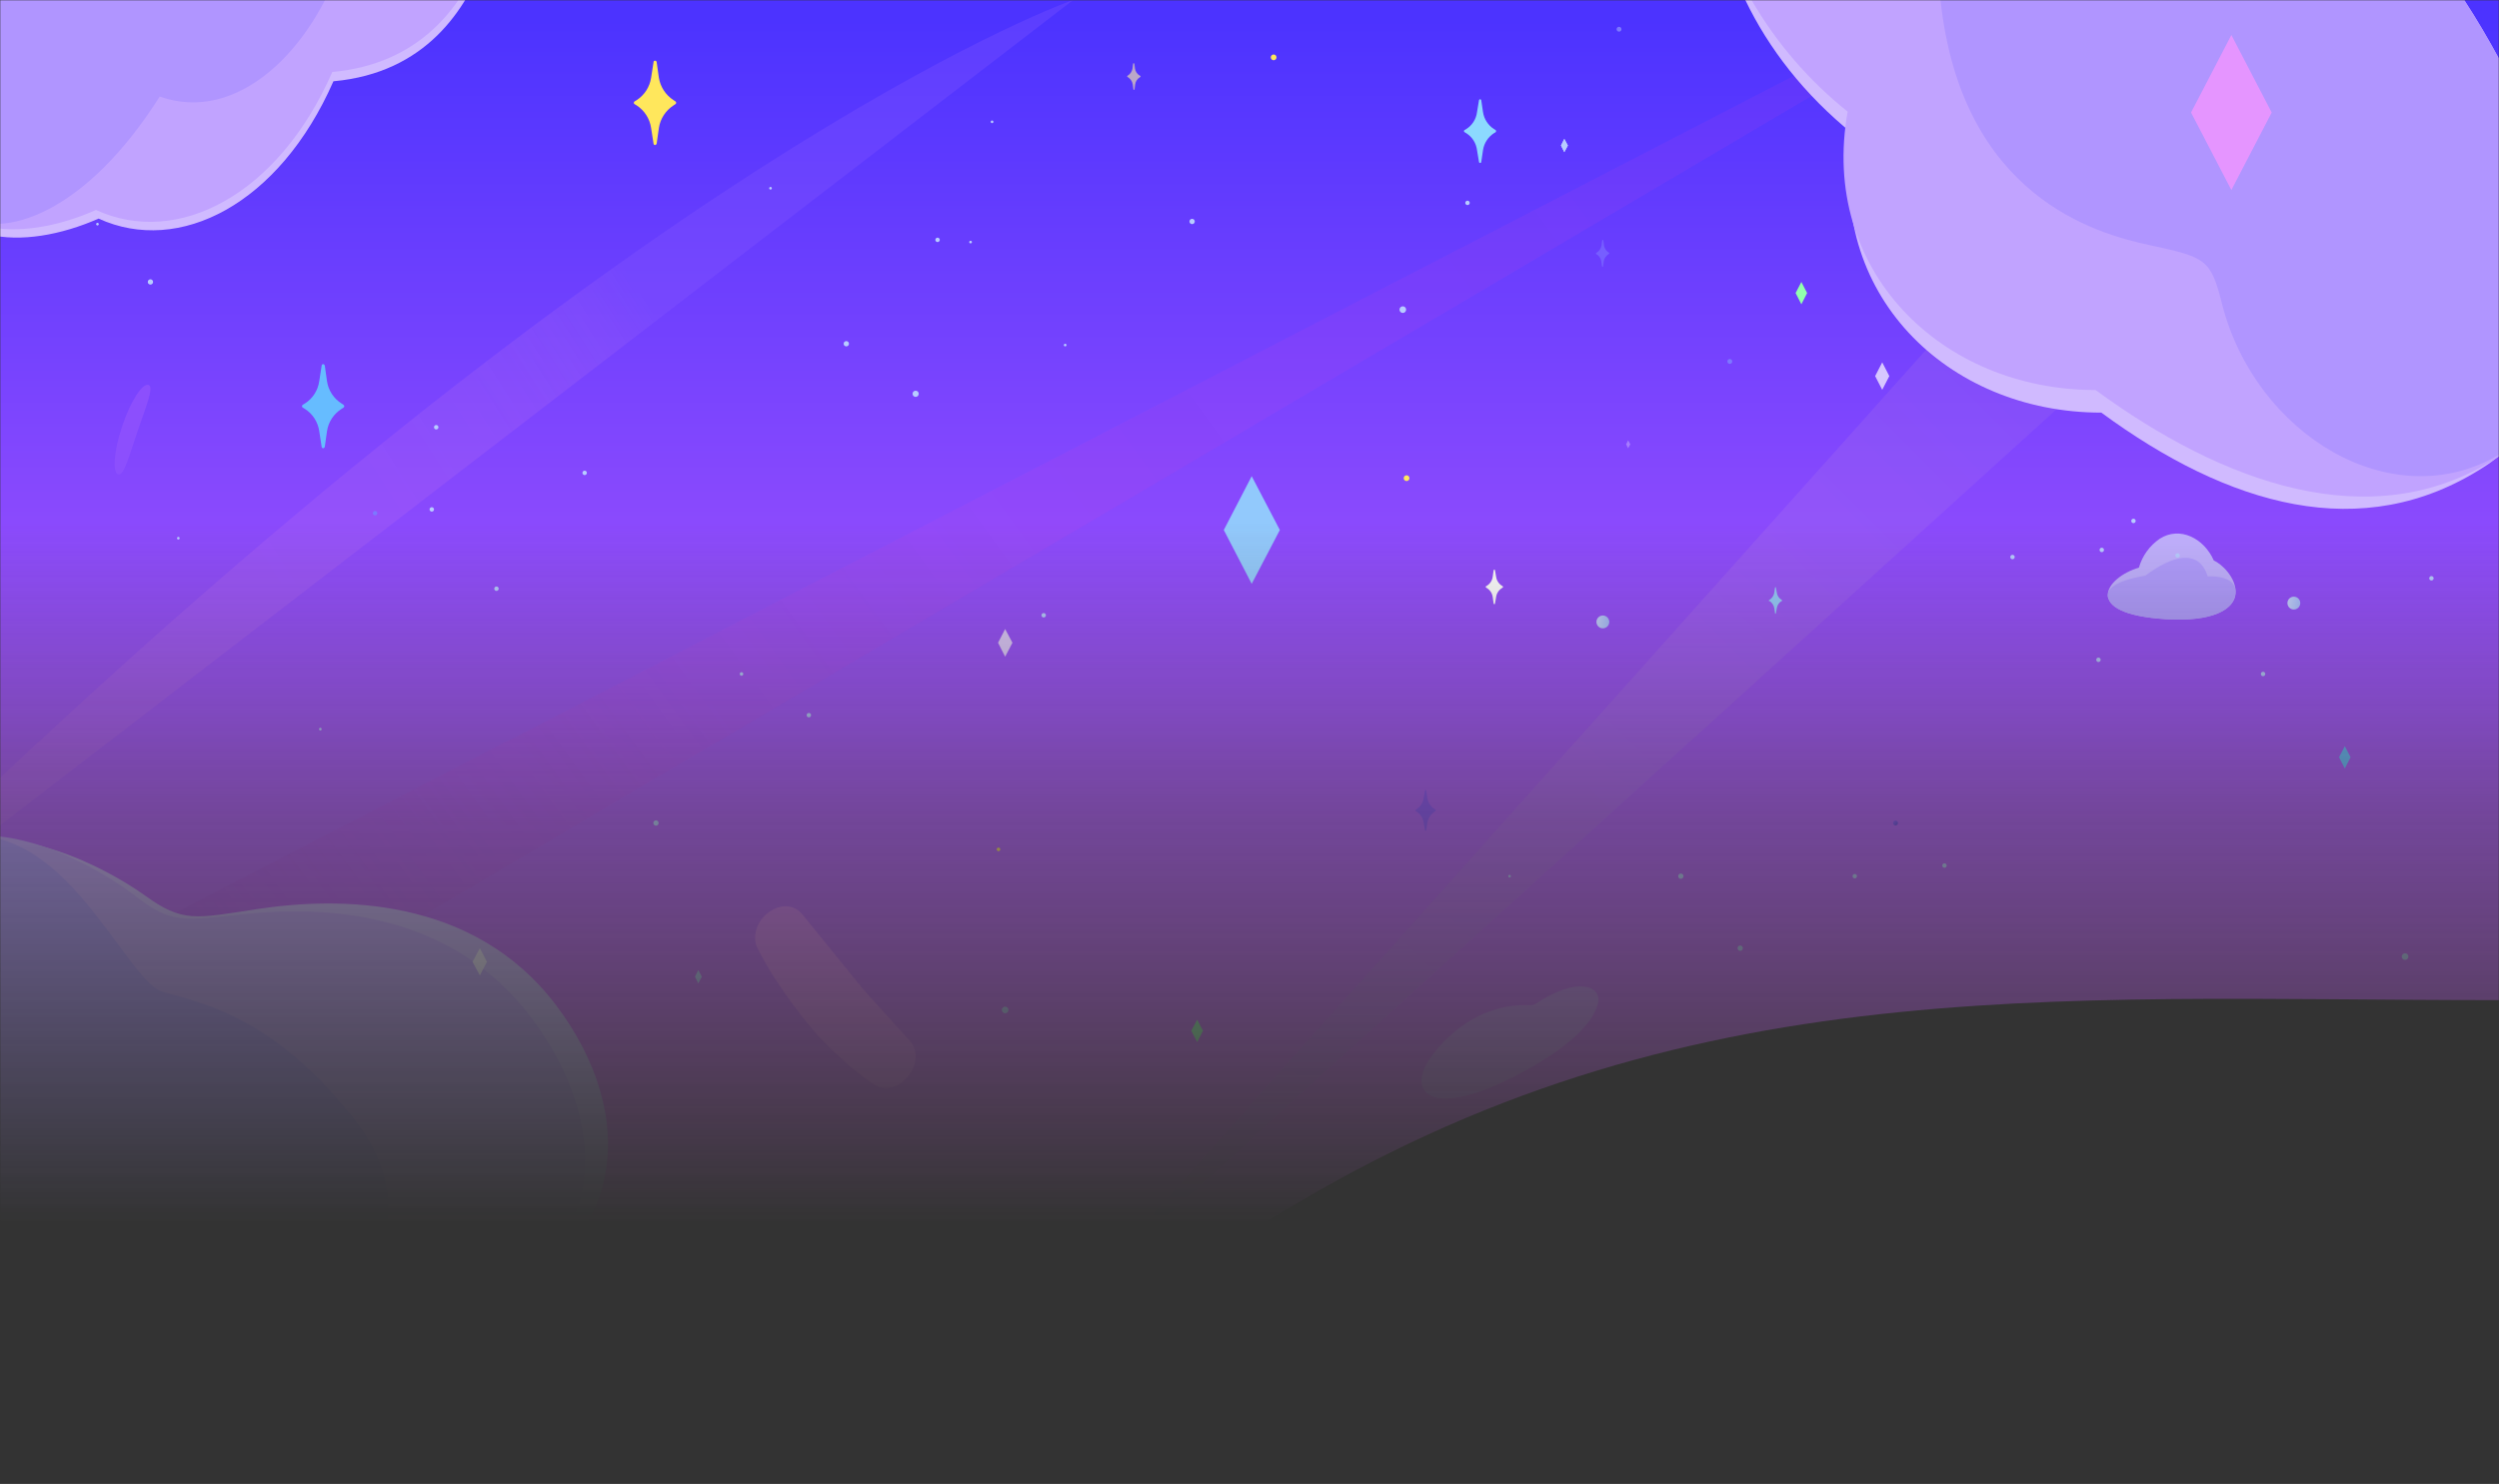 <svg width="1128" height="670" viewBox="0 0 1128 670" fill="none" xmlns="http://www.w3.org/2000/svg">
<rect x="0" y="0" width="1128" height="670" fill="#333333" stroke="none"/>
<g clip-path="url(#clip0_919_65026)">
<mask id="mask0_919_65026" style="mask-type:alpha" maskUnits="userSpaceOnUse" x="0" y="0" width="1128" height="600">
<path d="M559.5 600H0V0H1128V600H559.5Z" fill="url(#paint0_linear_919_65026)"/>
</mask>
<g mask="url(#mask0_919_65026)">
<path d="M566.905 554.697C361.963 685.282 216.886 675.85 0 675.85V0H1128V451.568C922.733 451.568 752 436.759 566.905 554.697Z" fill="url(#paint1_linear_919_65026)"/>
<path d="M875.9 0H891.1L0 526.1V600V453.1L875.9 0Z" fill="url(#paint2_linear_919_65026)"/>
<path d="M1010.6 0H1027L1025.2 96.9L490.3 581.9L1010.6 0Z" fill="url(#paint3_linear_919_65026)"/>
<path opacity="0.43" d="M484.4 0L0 372.7V351.3C308.4 60.7 484.4 0 484.4 0Z" fill="url(#paint4_linear_919_65026)"/>
<g style="mix-blend-mode:screen" opacity="0.7">
<path d="M849.6 176L846.4 169.8L849.6 163.6L852.8 169.8L849.6 176Z" fill="white"/>
</g>
<path d="M1058.4 347L1055.8 341.9L1058.4 336.9L1061 341.9L1058.4 347Z" fill="#66BCFF"/>
<path d="M1128 33.7C1121.91 22.096 1115.16 10.845 1107.8 0L787.8 0C798.2 21.7 814.3 42.7 836.6 60.7C823.8 131.9 878.5 186.3 948.5 186.3C1005.7 228.3 1066.2 246.3 1121.1 210.9C1123.53 209.38 1125.83 207.675 1128 205.8V33.7Z" fill="#D0BAFF"/>
<path d="M1128 26.5C1123.3 17.8 1118.1 8.9 1112.3 0H790.6C801.808 19.352 816.527 36.444 834 50.4C821.2 121.7 875.9 176.1 945.9 176.1C1003.1 218 1070.2 242.8 1126.6 207L1128 206.1V26.5Z" fill="#C1A3FF"/>
<path d="M1128 26.5C1123.3 17.8 1118.1 8.9 1112.3 0H875.9C885.5 89 946.4 105.5 970 110.6C995.9 116.2 997.9 117 1003 137.3C1018.1 196.3 1079.8 233.7 1128 205.3V26.5Z" fill="#B095FF"/>
<path d="M116.4 410.4C87.9 414.8 82.4 416.6 65.4 404.3C56.4 397.8 28.3 380.4 0 379V660H247.6C244.3 636.1 234.2 612.1 218.8 589C283 563.9 288.6 503.7 251.1 454C213.6 404.3 152.4 405 116.4 410.4Z" fill="#CAB0FF"/>
<path d="M110.3 412.7C82.8 415.7 77.5 417.3 61.2 404.6C52.7 398.1 26.7 380.6 0 377.7V660H237.8C233.9 637.4 224.2 614.5 209.9 592.2C272.8 570.5 277.8 511.3 240.9 460.9C204 410.5 145 409 110.3 412.7Z" fill="#C09EFF"/>
<path d="M149.5 593.6C158.7 588.2 195.7 551 159.9 505.3C124.1 459.6 92 453 73.7 447.9C58.9 443.8 36.9 388.6 0 378.9V660H178.1C172.246 648.365 165.666 637.11 158.4 626.3C146.3 608.5 140.2 599 149.5 593.6Z" fill="#AD93FF"/>
<path d="M6.4 -20C-19.3 11.3 -32.1 45.3 -31 72C-29.2 111.7 10.7 113.6 44.5 98.7C80.8 115.3 126.1 92.3 150.5 36.7C192.2 32.9 210.7 4.3 219.4 -20H6.4Z" fill="#D0BAFF"/>
<path d="M1.4 -20C-22 10.2 -33.6 42.4 -32.5 68C-30.8 108 9.4 109.9 43.3 94.8C79.9 111.6 125.5 88.4 150 32.5C189.4 28.9 208.2 3.3 217.6 -20H1.4Z" fill="#C1A3FF"/>
<path d="M1.4 -20C-22 10.2 -33.6 42.4 -32.5 68C-32 81.6 -26.9 90.8 -19.2 96.4C1.7 109.9 39.5 95.1 72.1 43.6C106.8 55.9 140.8 23.4 155.1 -20L1.4 -20Z" fill="#B095FF"/>
<path opacity="0.22" d="M686.7 484.4C714 469.8 721.1 457.7 721.5 451.5C721.9 445.3 711.8 440.8 693 453.3C692.329 453.681 691.572 453.888 690.8 453.9C667.2 452.7 651.6 468.9 645.2 478.3C635.2 493.1 645.9 506.3 686.7 484.4Z" fill="#C9FAFF"/>
<path d="M977.74 279.57C998.695 280.866 1008.48 275.216 1009.08 268.056C1009.68 260.897 1002.62 254.466 999.266 253.055C994.855 243.015 983.903 237.445 974.886 243.228C970.313 246.348 966.977 250.971 965.456 256.294C950.529 260.639 938.844 277.201 977.74 279.57Z" fill="#C1B0FF"/>
<path d="M977.739 279.57C997.702 280.747 1007.56 275.63 1008.91 268.963C1010.26 262.296 1004.07 259.979 996.469 260.212C992.618 247.54 980.315 250.832 968.362 259.928C961.396 261.062 950.27 263.791 951.474 269.678L951.824 270.284C953.208 274.681 960.469 278.456 977.739 279.57Z" fill="#B19CFF"/>
<path opacity="0.43" d="M362.3 413L385.9 442.1C389.7 447 394 451.5 398.2 456.2L410.7 470C414.8 474.5 413.9 482.2 408.8 487.1C403.7 492 397.9 492.2 393.7 489.1L392.4 488.2C387.145 484.426 382.165 480.282 377.5 475.8C375.2 473.7 373 471.4 370.7 469.1C368.4 466.8 366.5 464.3 364.3 461.8C360.3 456.8 356.4 451.7 352.8 446.3C349.07 440.961 345.696 435.383 342.7 429.6L342 428.3C339.2 422.8 341.7 415.3 347.6 411.5C353.5 407.7 359 408.9 362.3 413Z" fill="#FD96FF"/>
<path d="M633.2 141.3C634.028 141.3 634.7 140.628 634.7 139.8C634.7 138.972 634.028 138.3 633.2 138.3C632.372 138.3 631.7 138.972 631.7 139.8C631.7 140.628 632.372 141.3 633.2 141.3Z" fill="#B7CCFF"/>
<path d="M1085.6 433.4C1086.43 433.4 1087.1 432.728 1087.1 431.9C1087.1 431.072 1086.43 430.4 1085.6 430.4C1084.77 430.4 1084.1 431.072 1084.1 431.9C1084.1 432.728 1084.77 433.4 1085.6 433.4Z" fill="#B7CCFF"/>
<path d="M453.7 457.5C454.529 457.5 455.2 456.828 455.2 456C455.2 455.172 454.529 454.5 453.7 454.5C452.872 454.5 452.2 455.172 452.2 456C452.2 456.828 452.872 457.5 453.7 457.5Z" fill="#B7CCFF"/>
<path d="M723.5 283.7C725.102 283.7 726.4 282.402 726.4 280.8C726.4 279.198 725.102 277.9 723.5 277.9C721.898 277.9 720.6 279.198 720.6 280.8C720.6 282.402 721.898 283.7 723.5 283.7Z" fill="url(#paint5_linear_919_65026)"/>
<path d="M1035.4 275.2C1037 275.2 1038.3 273.902 1038.3 272.3C1038.3 270.698 1037 269.4 1035.4 269.4C1033.8 269.4 1032.5 270.698 1032.5 272.3C1032.5 273.902 1033.8 275.2 1035.4 275.2Z" fill="url(#paint6_linear_919_65026)"/>
<path d="M634.9 217.2C635.618 217.2 636.2 216.618 636.2 215.9C636.2 215.182 635.618 214.6 634.9 214.6C634.182 214.6 633.6 215.182 633.6 215.9C633.6 216.618 634.182 217.2 634.9 217.2Z" fill="#FFE75C"/>
<path d="M574.9 27.2C575.618 27.2 576.2 26.618 576.2 25.9C576.2 25.182 575.618 24.6 574.9 24.6C574.182 24.6 573.6 25.182 573.6 25.9C573.6 26.618 574.182 27.2 574.9 27.2Z" fill="#FFE75C"/>
<path d="M450.7 384.3C451.142 384.3 451.5 383.942 451.5 383.5C451.5 383.058 451.142 382.7 450.7 382.7C450.258 382.7 449.9 383.058 449.9 383.5C449.9 383.942 450.258 384.3 450.7 384.3Z" fill="#FFE75C"/>
<path d="M365.1 323.9C365.652 323.9 366.1 323.452 366.1 322.9C366.1 322.348 365.652 321.9 365.1 321.9C364.548 321.9 364.1 322.348 364.1 322.9C364.1 323.452 364.548 323.9 365.1 323.9Z" fill="#B7CCFF"/>
<path d="M263.9 214.5C264.452 214.5 264.9 214.052 264.9 213.5C264.9 212.948 264.452 212.5 263.9 212.5C263.348 212.5 262.9 212.948 262.9 213.5C262.9 214.052 263.348 214.5 263.9 214.5Z" fill="#B7CCFF"/>
<path d="M334.7 305.1C335.142 305.1 335.5 304.742 335.5 304.3C335.5 303.858 335.142 303.5 334.7 303.5C334.258 303.5 333.9 303.858 333.9 304.3C333.9 304.742 334.258 305.1 334.7 305.1Z" fill="#B7CCFF"/>
<path d="M480.8 156.4C481.131 156.4 481.4 156.131 481.4 155.8C481.4 155.469 481.131 155.2 480.8 155.2C480.469 155.2 480.2 155.469 480.2 155.8C480.2 156.131 480.469 156.4 480.8 156.4Z" fill="#B7CCFF"/>
<path d="M144.6 329.8C144.931 329.8 145.2 329.531 145.2 329.2C145.2 328.869 144.931 328.6 144.6 328.6C144.269 328.6 144 328.869 144 329.2C144 329.531 144.269 329.8 144.6 329.8Z" fill="#B7CCFF"/>
<path d="M44 101.8C44.331 101.8 44.6 101.531 44.6 101.2C44.6 100.869 44.331 100.6 44 100.6C43.669 100.6 43.4 100.869 43.4 101.2C43.4 101.531 43.669 101.8 44 101.8Z" fill="#B7CCFF"/>
<path d="M438.1 109.9C438.431 109.9 438.7 109.631 438.7 109.3C438.7 108.969 438.431 108.7 438.1 108.7C437.769 108.7 437.5 108.969 437.5 109.3C437.5 109.631 437.769 109.9 438.1 109.9Z" fill="#B7CCFF"/>
<path d="M80.5 243.6C80.831 243.6 81.1 243.331 81.1 243C81.1 242.669 80.831 242.4 80.5 242.4C80.169 242.4 79.9 242.669 79.9 243C79.9 243.331 80.169 243.6 80.5 243.6Z" fill="#B7CCFF"/>
<path d="M681.4 396.2C681.731 396.2 682 395.931 682 395.6C682 395.269 681.731 395 681.4 395C681.069 395 680.8 395.269 680.8 395.6C680.8 395.931 681.069 396.2 681.4 396.2Z" fill="#B7CCFF"/>
<path d="M347.8 85.6C348.131 85.6 348.4 85.331 348.4 85C348.4 84.669 348.131 84.4 347.8 84.4C347.469 84.4 347.2 84.669 347.2 85C347.2 85.331 347.469 85.6 347.8 85.6Z" fill="#B7CCFF"/>
<path d="M447.8 55.6C448.131 55.6 448.4 55.331 448.4 55C448.4 54.669 448.131 54.4 447.8 54.4C447.469 54.4 447.2 54.669 447.2 55C447.2 55.331 447.469 55.6 447.8 55.6Z" fill="#B7CCFF"/>
<path d="M538.1 101.2C538.763 101.2 539.3 100.663 539.3 100C539.3 99.337 538.763 98.8 538.1 98.8C537.437 98.8 536.9 99.337 536.9 100C536.9 100.663 537.437 101.2 538.1 101.2Z" fill="#B7CCFF"/>
<path d="M382 156.4C382.663 156.4 383.2 155.863 383.2 155.2C383.2 154.537 382.663 154 382 154C381.337 154 380.8 154.537 380.8 155.2C380.8 155.863 381.337 156.4 382 156.4Z" fill="#B7CCFF"/>
<path d="M67.9 128.5C68.563 128.5 69.1 127.963 69.1 127.3C69.1 126.637 68.563 126.1 67.9 126.1C67.237 126.1 66.7 126.637 66.7 127.3C66.7 127.963 67.237 128.5 67.9 128.5Z" fill="#B7CCFF"/>
<path d="M296.1 372.8C296.763 372.8 297.3 372.263 297.3 371.6C297.3 370.937 296.763 370.4 296.1 370.4C295.437 370.4 294.9 370.937 294.9 371.6C294.9 372.263 295.437 372.8 296.1 372.8Z" fill="#B7CCFF"/>
<path d="M785.5 429.3C786.163 429.3 786.7 428.763 786.7 428.1C786.7 427.437 786.163 426.9 785.5 426.9C784.837 426.9 784.3 427.437 784.3 428.1C784.3 428.763 784.837 429.3 785.5 429.3Z" fill="#B7CCFF"/>
<path d="M758.7 396.8C759.363 396.8 759.9 396.263 759.9 395.6C759.9 394.937 759.363 394.4 758.7 394.4C758.037 394.4 757.5 394.937 757.5 395.6C757.5 396.263 758.037 396.8 758.7 396.8Z" fill="#B7CCFF"/>
<path d="M908.4 252.5C908.952 252.5 909.4 252.052 909.4 251.5C909.4 250.948 908.952 250.5 908.4 250.5C907.848 250.5 907.4 250.948 907.4 251.5C907.4 252.052 907.848 252.5 908.4 252.5Z" fill="#B7CCFF"/>
<path d="M982.9 251.8C983.452 251.8 983.9 251.352 983.9 250.8C983.9 250.248 983.452 249.8 982.9 249.8C982.348 249.8 981.9 250.248 981.9 250.8C981.9 251.352 982.348 251.8 982.9 251.8Z" fill="#B7CCFF"/>
<path d="M837.2 396.6C837.752 396.6 838.2 396.152 838.2 395.6C838.2 395.048 837.752 394.6 837.2 394.6C836.648 394.6 836.2 395.048 836.2 395.6C836.2 396.152 836.648 396.6 837.2 396.6Z" fill="#B7CCFF"/>
<path d="M423.2 109.3C423.752 109.3 424.2 108.852 424.2 108.3C424.2 107.748 423.752 107.3 423.2 107.3C422.648 107.3 422.2 107.748 422.2 108.3C422.2 108.852 422.648 109.3 423.2 109.3Z" fill="#B7CCFF"/>
<path d="M948.7 249.3C949.252 249.3 949.7 248.852 949.7 248.3C949.7 247.748 949.252 247.3 948.7 247.3C948.148 247.3 947.7 247.748 947.7 248.3C947.7 248.852 948.148 249.3 948.7 249.3Z" fill="#B7CCFF"/>
<path d="M963 236.2C963.552 236.2 964 235.752 964 235.2C964 234.648 963.552 234.2 963 234.2C962.448 234.2 962 234.648 962 235.2C962 235.752 962.448 236.2 963 236.2Z" fill="#B7CCFF"/>
<path d="M706.1 68.7L704.6 65.7L706.1 62.7L707.7 65.7L706.1 68.7Z" fill="#B7CCFF"/>
<path d="M540.4 470.5L537.7 465.4L540.4 460.4L543 465.4L540.4 470.5Z" fill="#91FFAD"/>
<path d="M813.1 137.4L810.5 132.3L813.1 127.3L815.7 132.3L813.1 137.4Z" fill="#91FFAD"/>
<path d="M706.1 68.7L704.6 65.7L706.1 62.7L707.7 65.7L706.1 68.7Z" fill="#B7CCFF"/>
<path d="M315.2 444L313.7 441L315.2 438L316.8 441L315.2 444Z" fill="#B7CCFF"/>
<path d="M471.1 278.8C471.652 278.8 472.1 278.352 472.1 277.8C472.1 277.248 471.652 276.8 471.1 276.8C470.548 276.8 470.1 277.248 470.1 277.8C470.1 278.352 470.548 278.8 471.1 278.8Z" fill="#B7CCFF"/>
<path d="M194.9 231C195.452 231 195.9 230.552 195.9 230C195.9 229.448 195.452 229 194.9 229C194.348 229 193.9 229.448 193.9 230C193.9 230.552 194.348 231 194.9 231Z" fill="#B7CCFF"/>
<path d="M224.1 266.8C224.652 266.8 225.1 266.352 225.1 265.8C225.1 265.248 224.652 264.8 224.1 264.8C223.548 264.8 223.1 265.248 223.1 265.8C223.1 266.352 223.548 266.8 224.1 266.8Z" fill="#B7CCFF"/>
<path d="M196.9 193.9C197.452 193.9 197.9 193.452 197.9 192.9C197.9 192.348 197.452 191.9 196.9 191.9C196.348 191.9 195.9 192.348 195.9 192.9C195.9 193.452 196.348 193.9 196.9 193.9Z" fill="#B7CCFF"/>
<path d="M947.2 298.9C947.752 298.9 948.2 298.452 948.2 297.9C948.2 297.348 947.752 296.9 947.2 296.9C946.648 296.9 946.2 297.348 946.2 297.9C946.2 298.452 946.648 298.9 947.2 298.9Z" fill="#B7CCFF"/>
<path d="M877.7 391.8C878.252 391.8 878.7 391.352 878.7 390.8C878.7 390.248 878.252 389.8 877.7 389.8C877.148 389.8 876.7 390.248 876.7 390.8C876.7 391.352 877.148 391.8 877.7 391.8Z" fill="#B7CCFF"/>
<path d="M1097.5 262.1C1098.05 262.1 1098.5 261.652 1098.5 261.1C1098.5 260.548 1098.05 260.1 1097.5 260.1C1096.95 260.1 1096.5 260.548 1096.5 261.1C1096.5 261.652 1096.95 262.1 1097.5 262.1Z" fill="#B7CCFF"/>
<path d="M1021.5 305.3C1022.05 305.3 1022.5 304.852 1022.5 304.3C1022.5 303.748 1022.05 303.3 1021.5 303.3C1020.95 303.3 1020.5 303.748 1020.5 304.3C1020.5 304.852 1020.95 305.3 1021.5 305.3Z" fill="#B7CCFF"/>
<path d="M662.4 92.6C662.952 92.6 663.4 92.152 663.4 91.6C663.4 91.048 662.952 90.6 662.4 90.6C661.848 90.6 661.4 91.048 661.4 91.6C661.4 92.152 661.848 92.6 662.4 92.6Z" fill="#B7CCFF"/>
<g style="mix-blend-mode:screen" opacity="0.7">
<path d="M453.7 296.5L450.5 290.2L453.7 284L457 290.2L453.7 296.5Z" fill="white"/>
</g>
<g style="mix-blend-mode:screen" opacity="0.29">
<path d="M734.9 202.4L734 200.6L734.9 198.8L735.9 200.6L734.9 202.4Z" fill="white"/>
</g>
<path d="M154.2 182.2C152.435 181.094 150.931 179.618 149.791 177.875C148.652 176.131 147.904 174.161 147.6 172.1L146.6 165C146.548 164.846 146.456 164.709 146.333 164.604C146.209 164.498 146.06 164.428 145.9 164.4C145.73 164.398 145.566 164.458 145.437 164.568C145.308 164.679 145.224 164.832 145.2 165L144.1 172.1C143.814 174.154 143.084 176.121 141.962 177.866C140.839 179.61 139.351 181.089 137.6 182.2L136.6 182.8C136.426 182.954 136.319 183.169 136.3 183.4C136.319 183.631 136.426 183.846 136.6 184L137.6 184.6C139.351 185.711 140.839 187.19 141.962 188.934C143.084 190.679 143.814 192.646 144.1 194.7L145.2 201.8C145.224 201.968 145.308 202.121 145.437 202.232C145.566 202.342 145.73 202.402 145.9 202.4C146.06 202.372 146.209 202.302 146.333 202.196C146.456 202.091 146.548 201.954 146.6 201.8L147.6 194.7C147.904 192.639 148.652 190.669 149.791 188.925C150.931 187.182 152.435 185.706 154.2 184.6L155.1 184C155.274 183.846 155.381 183.631 155.4 183.4C155.381 183.169 155.274 182.954 155.1 182.8L154.2 182.2Z" fill="#66BCFF"/>
<path d="M678 264.5C677.261 264.051 676.634 263.439 676.166 262.711C675.698 261.984 675.402 261.159 675.3 260.3L674.8 257.4C674.8 257.3 674.7 257.2 674.5 257.2L674.2 257.4L673.8 260.3C673.698 261.159 673.402 261.984 672.934 262.711C672.467 263.439 671.839 264.051 671.1 264.5L670.7 264.7C670.7 264.8 670.6 264.9 670.6 265C670.606 265.077 670.642 265.149 670.7 265.2L671.1 265.5C671.844 265.943 672.476 266.554 672.944 267.282C673.413 268.011 673.706 268.839 673.8 269.7L674.2 272.6L674.5 272.8C674.7 272.8 674.8 272.7 674.8 272.6L675.3 269.7C675.395 268.839 675.688 268.011 676.156 267.282C676.625 266.554 677.256 265.943 678 265.5L678.3 265.2C678.353 265.2 678.404 265.179 678.442 265.141C678.479 265.104 678.5 265.053 678.5 265C678.5 264.9 678.4 264.8 678.3 264.7L678 264.5Z" fill="white"/>
<path d="M304 45.2C302.256 44.07 300.769 42.587 299.632 40.848C298.495 39.108 297.735 37.151 297.4 35.1L296.4 28C296.376 27.832 296.291 27.679 296.163 27.569C296.034 27.458 295.87 27.398 295.7 27.4C295.3 27.4 295 27.6 295 28L293.9 35.1C293.589 37.146 292.849 39.104 291.729 40.844C290.608 42.585 289.133 44.069 287.4 45.2L286.4 45.8C286.304 45.867 286.226 45.957 286.173 46.062C286.121 46.167 286.096 46.283 286.1 46.4C286.085 46.519 286.105 46.639 286.158 46.746C286.212 46.853 286.296 46.941 286.4 47L287.4 47.6C289.145 48.742 290.627 50.242 291.748 52.001C292.868 53.759 293.602 55.736 293.9 57.8L295 64.9C295.024 65.068 295.109 65.221 295.237 65.332C295.366 65.442 295.53 65.502 295.7 65.5C295.86 65.472 296.009 65.402 296.133 65.296C296.256 65.191 296.348 65.054 296.4 64.9L297.4 57.8C297.716 55.73 298.467 53.75 299.605 51.992C300.743 50.233 302.241 48.736 304 47.6L304.9 47C305.004 46.941 305.088 46.853 305.142 46.746C305.195 46.639 305.215 46.519 305.2 46.4C305.204 46.283 305.179 46.167 305.127 46.062C305.074 45.957 304.996 45.867 304.9 45.8L304 45.2Z" fill="#FFE75C"/>
<path d="M674.4 58.3C673.066 57.447 671.929 56.319 671.067 54.991C670.204 53.663 669.636 52.166 669.4 50.6L668.6 45.2C668.577 45.085 668.514 44.983 668.422 44.91C668.331 44.836 668.217 44.798 668.1 44.8C667.983 44.798 667.869 44.836 667.778 44.91C667.686 44.983 667.623 45.085 667.6 45.2L666.7 50.6C666.508 52.167 665.969 53.672 665.121 55.004C664.273 56.337 663.139 57.462 661.8 58.3L661.1 58.7C661.004 58.742 660.923 58.812 660.87 58.902C660.816 58.991 660.791 59.096 660.8 59.2C660.791 59.304 660.816 59.409 660.87 59.498C660.923 59.588 661.004 59.658 661.1 59.7L661.8 60.1C663.139 60.938 664.273 62.063 665.121 63.396C665.969 64.728 666.508 66.233 666.7 67.8L667.6 73.2C667.623 73.315 667.686 73.418 667.778 73.49C667.869 73.564 667.983 73.602 668.1 73.6C668.217 73.602 668.331 73.564 668.422 73.49C668.514 73.418 668.577 73.315 668.6 73.2L669.4 67.8C669.636 66.234 670.204 64.737 671.067 63.409C671.929 62.081 673.066 60.953 674.4 60.1L675.1 59.7C675.222 59.562 675.293 59.385 675.3 59.2C675.293 59.015 675.222 58.839 675.1 58.7L674.4 58.3Z" fill="#8CD9FF"/>
<path opacity="0.6" d="M514.4 34.1C513.832 33.759 513.348 33.294 512.984 32.74C512.62 32.186 512.386 31.557 512.3 30.9L512 28.6H511.5L511.2 30.9C511.094 31.551 510.852 32.172 510.491 32.723C510.129 33.275 509.655 33.744 509.1 34.1L508.8 34.3V34.5C508.8 34.6 508.8 34.7 508.9 34.7L509.2 34.9C509.755 35.256 510.229 35.725 510.591 36.277C510.952 36.828 511.194 37.449 511.3 38.1L511.6 40.4L511.8 40.6L512.1 40.4L512.4 38.1C512.487 37.443 512.72 36.814 513.084 36.26C513.447 35.706 513.932 35.241 514.5 34.9L514.8 34.7V34.5V34.3L514.4 34.1Z" fill="#FFF2A6"/>
<path opacity="0.7" d="M804.1 270.8C803.529 270.438 803.045 269.955 802.682 269.384C802.319 268.814 802.086 268.171 802 267.5L801.6 265.3C801.6 265.247 801.579 265.196 801.542 265.159C801.504 265.121 801.453 265.1 801.4 265.1C801.347 265.1 801.296 265.121 801.259 265.159C801.221 265.196 801.2 265.247 801.2 265.3L800.9 267.5C800.795 268.165 800.555 268.801 800.194 269.369C799.832 269.936 799.358 270.424 798.8 270.8L798.5 271C798.4 271 798.4 271.1 798.4 271.2C798.406 271.277 798.442 271.349 798.5 271.4H798.8C799.358 271.776 799.832 272.264 800.194 272.831C800.555 273.399 800.795 274.035 800.9 274.7L801.2 276.9C801.2 276.953 801.221 277.004 801.259 277.041C801.296 277.079 801.347 277.1 801.4 277.1C801.453 277.1 801.504 277.079 801.542 277.041C801.579 277.004 801.6 276.953 801.6 276.9L802 274.7C802.086 274.029 802.319 273.386 802.682 272.816C803.045 272.245 803.529 271.762 804.1 271.4H804.4V271.2V271L804.1 270.8Z" fill="#96FFFD"/>
<path d="M726.1 114C725.545 113.644 725.071 113.175 724.709 112.623C724.348 112.072 724.106 111.451 724 110.8L723.7 108.5C723.7 108.447 723.679 108.396 723.641 108.359C723.604 108.321 723.553 108.3 723.5 108.3L723.2 108.5L722.9 110.8C722.794 111.451 722.552 112.072 722.19 112.623C721.829 113.175 721.355 113.644 720.8 114L720.5 114.2C720.5 114.3 720.4 114.3 720.4 114.4V114.6L720.7 114.8C721.255 115.156 721.729 115.625 722.09 116.177C722.452 116.728 722.694 117.349 722.8 118L723.1 120.3L723.4 120.5C723.453 120.5 723.504 120.479 723.541 120.441C723.579 120.404 723.6 120.353 723.6 120.3L723.9 118C724.006 117.349 724.248 116.728 724.609 116.177C724.971 115.625 725.445 115.156 726 114.8L726.3 114.6C726.4 114.6 726.4 114.5 726.4 114.4C726.4 114.3 726.4 114.3 726.3 114.2L726.1 114Z" fill="#765EFF"/>
<path d="M647.5 365.3C646.665 364.739 645.952 364.017 645.402 363.175C644.852 362.333 644.478 361.389 644.3 360.4L643.8 357C643.8 356.92 643.768 356.844 643.712 356.788C643.656 356.732 643.579 356.7 643.5 356.7C643.42 356.7 643.344 356.732 643.288 356.788C643.231 356.844 643.2 356.92 643.2 357L642.6 360.4C642.463 361.391 642.116 362.341 641.581 363.186C641.046 364.031 640.337 364.752 639.5 365.3L639 365.6C638.964 365.641 638.936 365.688 638.919 365.74C638.902 365.791 638.895 365.846 638.9 365.9C638.9 366 638.9 366.2 639 366.2L639.5 366.5C640.337 367.048 641.046 367.769 641.581 368.614C642.116 369.459 642.463 370.409 642.6 371.4L643.2 374.8C643.2 374.879 643.231 374.956 643.288 375.012C643.344 375.068 643.42 375.1 643.5 375.1C643.579 375.1 643.656 375.068 643.712 375.012C643.768 374.956 643.8 374.879 643.8 374.8L644.3 371.4C644.478 370.41 644.852 369.467 645.402 368.625C645.952 367.783 646.665 367.061 647.5 366.5L648 366.2C648.1 366.2 648.1 366 648.1 365.9C648.104 365.846 648.098 365.791 648.081 365.74C648.064 365.688 648.036 365.641 648 365.6L647.5 365.3Z" fill="#8C4FFD"/>
<g style="mix-blend-mode:screen" opacity="0.7">
<path d="M216.6 440.4L213.3 434.3L216.6 428.1L219.8 434.3L216.6 440.4Z" fill="white"/>
</g>
<path opacity="0.7" d="M1007.2 85.8L989 50.8L1007.2 15.8L1025.4 50.8L1007.2 85.8Z" fill="#FD96FF"/>
<path opacity="0.7" d="M565 263.6L552.4 239.3L565 215L577.7 239.3L565 263.6Z" fill="#96FFFD"/>
<path d="M169.3 232.7C169.852 232.7 170.3 232.252 170.3 231.7C170.3 231.148 169.852 230.7 169.3 230.7C168.748 230.7 168.3 231.148 168.3 231.7C168.3 232.252 168.748 232.7 169.3 232.7Z" fill="#7C78FF"/>
<path d="M413.3 179.2C414.073 179.2 414.7 178.573 414.7 177.8C414.7 177.027 414.073 176.4 413.3 176.4C412.527 176.4 411.9 177.027 411.9 177.8C411.9 178.573 412.527 179.2 413.3 179.2Z" fill="#B7CCFF"/>
<path d="M55.2 192.3C58.9 181.2 64.3 172.9 67 173.8C69.7 174.7 65.9 183.5 62.1 194.7C58.3 205.9 55.9 215.1 53.3 214.2C50.7 213.3 51.4 203.4 55.2 192.3Z" fill="#8C4FFD"/>
<path d="M855.6 372.7C856.207 372.7 856.7 372.208 856.7 371.6C856.7 370.992 856.207 370.5 855.6 370.5C854.992 370.5 854.5 370.992 854.5 371.6C854.5 372.208 854.992 372.7 855.6 372.7Z" fill="url(#paint7_linear_919_65026)"/>
<path d="M780.8 164.3C781.407 164.3 781.9 163.807 781.9 163.2C781.9 162.592 781.407 162.1 780.8 162.1C780.192 162.1 779.7 162.592 779.7 163.2C779.7 163.807 780.192 164.3 780.8 164.3Z" fill="#7C78FF"/>
<path d="M730.8 14.3C731.407 14.3 731.9 13.807 731.9 13.2C731.9 12.592 731.407 12.1 730.8 12.1C730.192 12.1 729.7 12.592 729.7 13.2C729.7 13.807 730.192 14.3 730.8 14.3Z" fill="#7C78FF"/>
</g>
</g>
<defs>
<linearGradient id="paint0_linear_919_65026" x1="564" y1="236.5" x2="564" y2="600" gradientUnits="userSpaceOnUse">
<stop/>
<stop offset="0.374" stop-opacity="0.502"/>
<stop offset="0.87" stop-opacity="0"/>
</linearGradient>
<linearGradient id="paint1_linear_919_65026" x1="564" y1="8.856" x2="564" y2="660.441" gradientUnits="userSpaceOnUse">
<stop stop-color="#4C33FF"/>
<stop offset="1" stop-color="#FF75FA"/>
</linearGradient>
<linearGradient id="paint2_linear_919_65026" x1="812.31" y1="-37.79" x2="-48.96" y2="583" gradientUnits="userSpaceOnUse">
<stop stop-color="#D044E0" stop-opacity="0.1"/>
<stop offset="0.42" stop-color="#CF44E0" stop-opacity="0.11"/>
<stop offset="0.57" stop-color="#CA45E2" stop-opacity="0.13"/>
<stop offset="0.68" stop-color="#C147E5" stop-opacity="0.18"/>
<stop offset="0.77" stop-color="#B549E9" stop-opacity="0.24"/>
<stop offset="0.85" stop-color="#A54BEE" stop-opacity="0.33"/>
<stop offset="0.92" stop-color="#924FF5" stop-opacity="0.43"/>
<stop offset="0.98" stop-color="#7B53FC" stop-opacity="0.55"/>
<stop offset="1" stop-color="#7354FF" stop-opacity="0.6"/>
</linearGradient>
<linearGradient id="paint3_linear_919_65026" x1="540.92" y1="524.42" x2="1117.6" y2="-51.03" gradientUnits="userSpaceOnUse">
<stop stop-color="#BB7DE8" stop-opacity="0.3"/>
<stop offset="0.4" stop-color="#B075EC" stop-opacity="0.3"/>
<stop offset="0.73" stop-color="#8F5CF7" stop-opacity="0.3"/>
<stop offset="0.88" stop-color="#774AFF" stop-opacity="0.3"/>
</linearGradient>
<linearGradient id="paint4_linear_919_65026" x1="69.16" y1="289.79" x2="296.92" y2="144.25" gradientUnits="userSpaceOnUse">
<stop stop-color="#DF89E8" stop-opacity="0.3"/>
<stop offset="0.46" stop-color="#DD88E9" stop-opacity="0.31"/>
<stop offset="0.63" stop-color="#D684EA" stop-opacity="0.33"/>
<stop offset="0.75" stop-color="#CA7EEE" stop-opacity="0.37"/>
<stop offset="0.85" stop-color="#B975F2" stop-opacity="0.44"/>
<stop offset="0.93" stop-color="#A369F8" stop-opacity="0.51"/>
<stop offset="1" stop-color="#8B5CFF" stop-opacity="0.6"/>
</linearGradient>
<linearGradient id="paint5_linear_919_65026" x1="720.57" y1="280.8" x2="726.36" y2="280.8" gradientUnits="userSpaceOnUse">
<stop stop-color="#C7D4FF"/>
<stop offset="1" stop-color="#A8BDFF"/>
</linearGradient>
<linearGradient id="paint6_linear_919_65026" x1="1032.47" y1="272.33" x2="1038.27" y2="272.33" gradientUnits="userSpaceOnUse">
<stop stop-color="#C7D4FF"/>
<stop offset="1" stop-color="#A8BDFF"/>
</linearGradient>
<linearGradient id="paint7_linear_919_65026" x1="857.16" y1="373.15" x2="853.74" y2="369.73" gradientUnits="userSpaceOnUse">
<stop stop-color="#593FD1"/>
<stop offset="0.68" stop-color="#8354FF"/>
</linearGradient>
<clipPath id="clip0_919_65026">
<rect width="1128" height="600" fill="white"/>
</clipPath>
</defs>
</svg>
